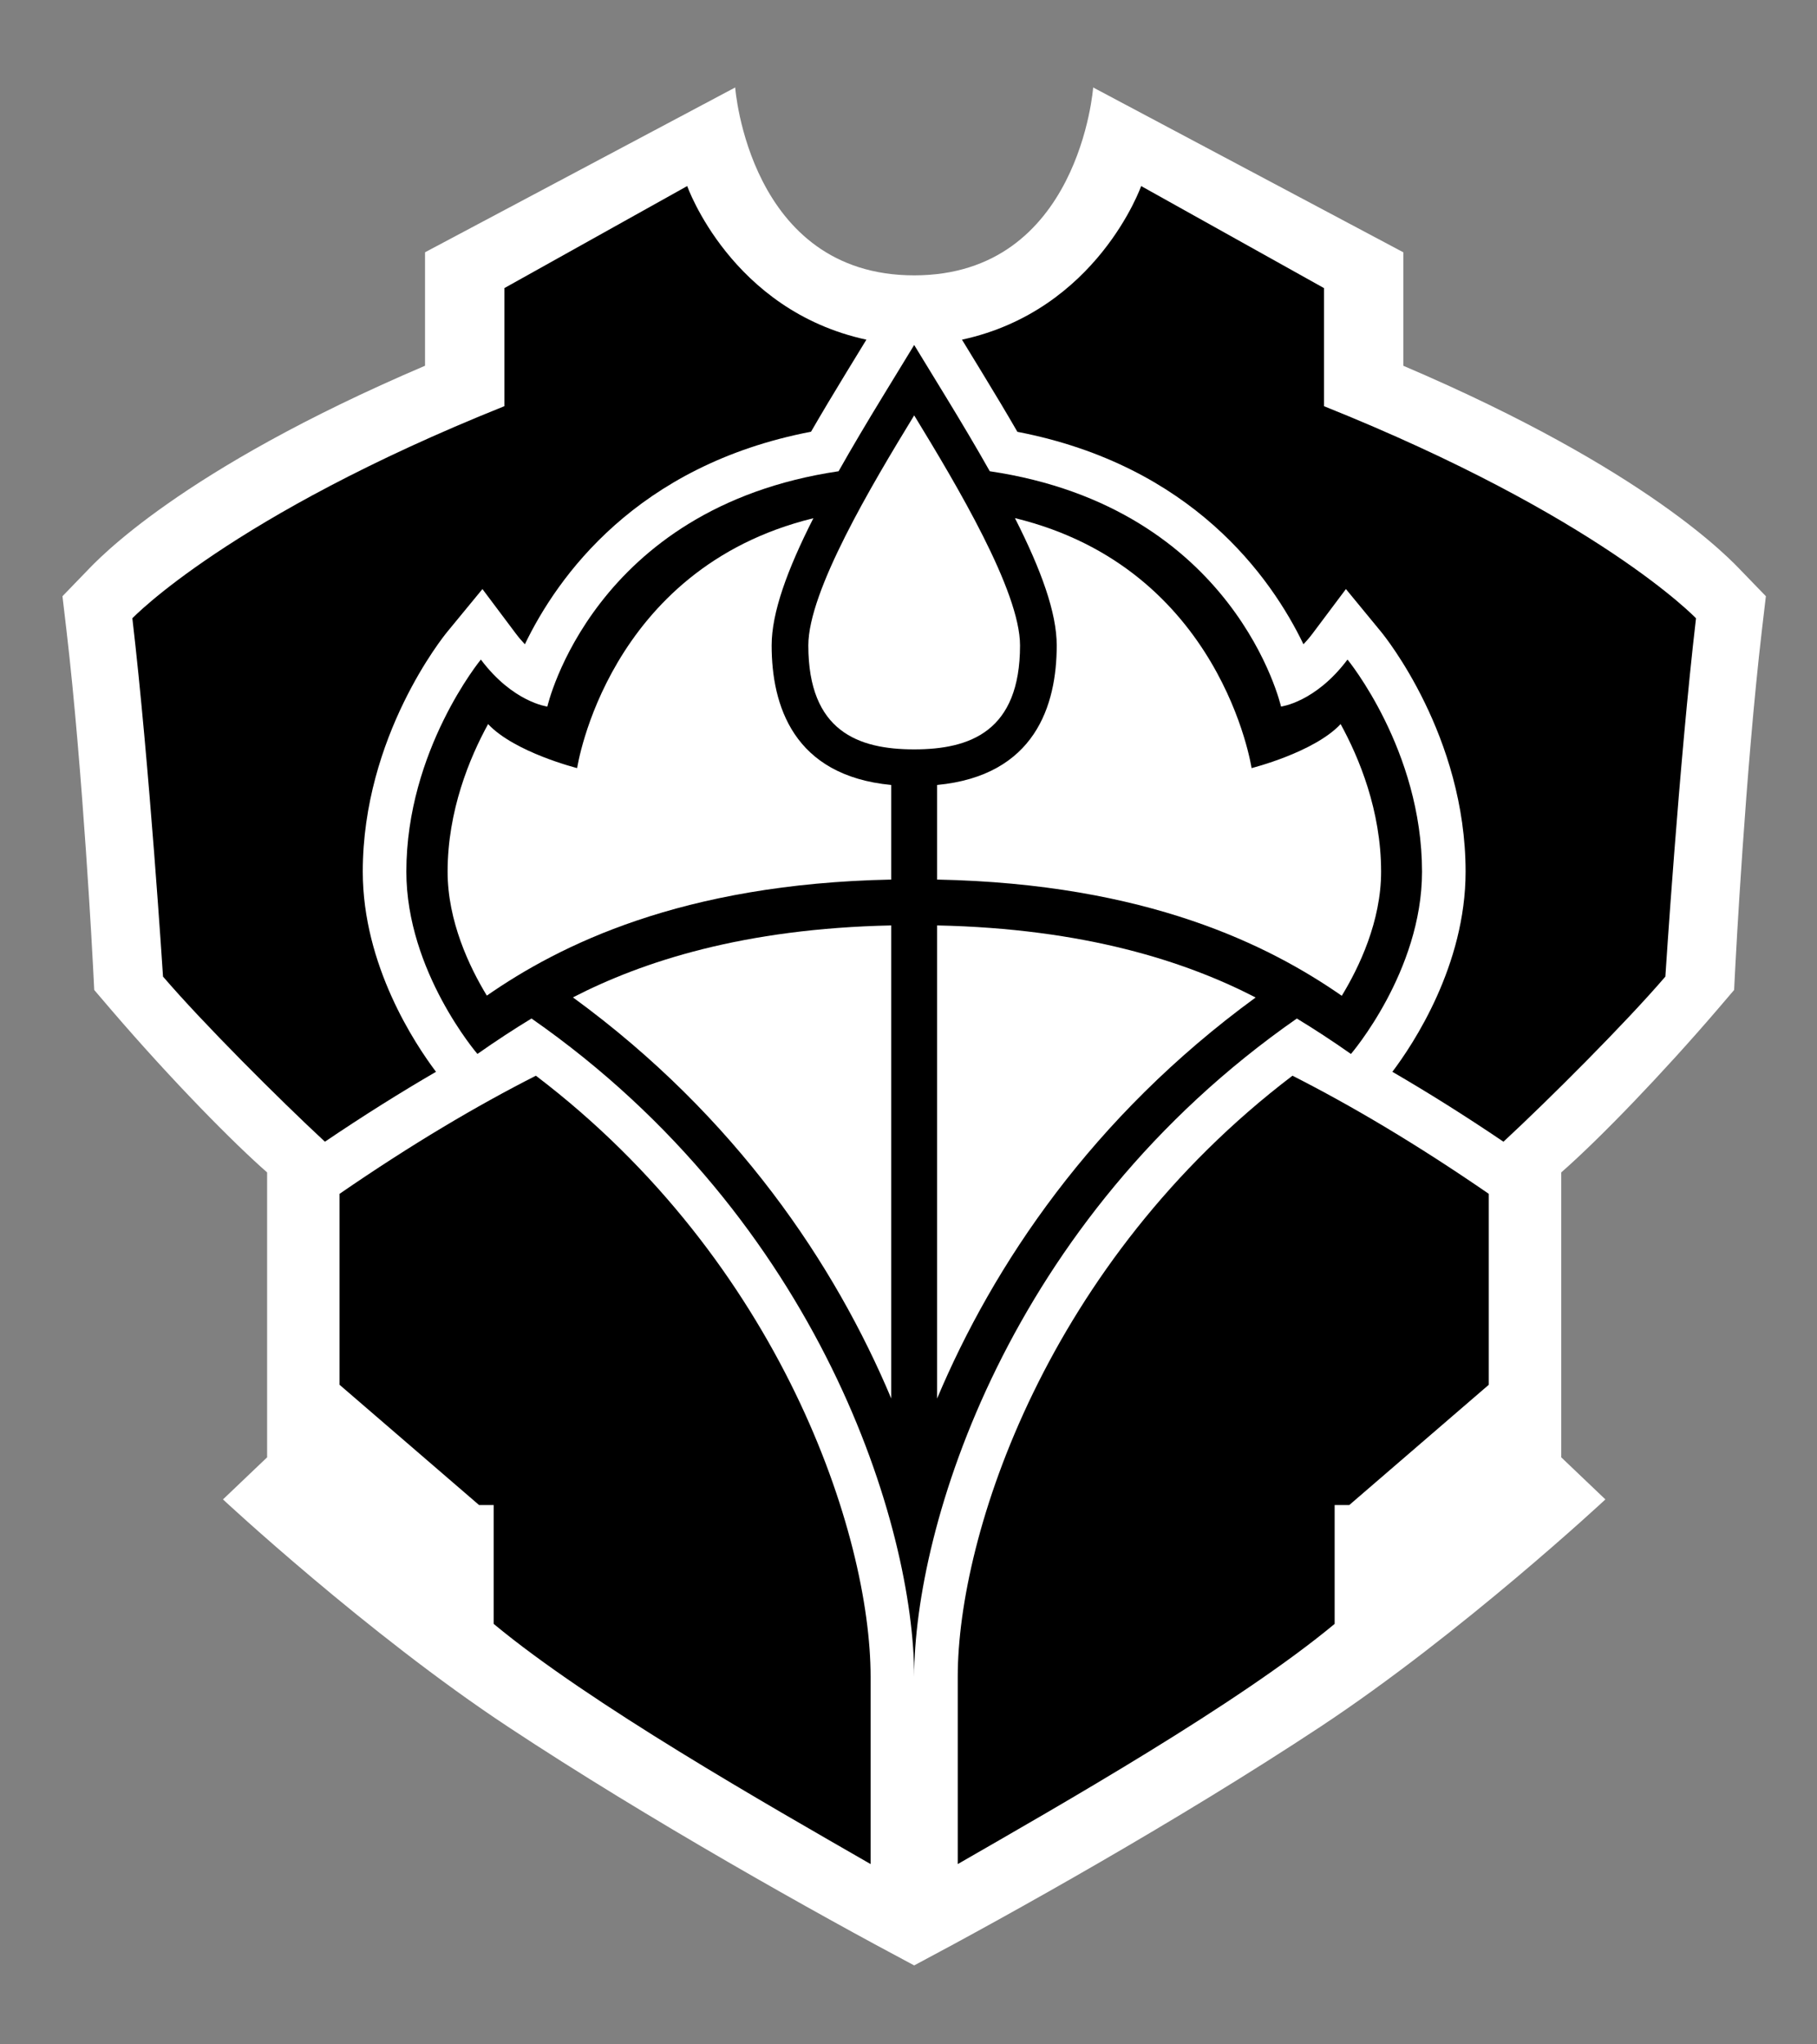 <?xml version="1.0" encoding="utf-8"?>
<!-- Generator: Adobe Illustrator 15.1.0, SVG Export Plug-In . SVG Version: 6.00 Build 0)  -->
<!DOCTYPE svg PUBLIC "-//W3C//DTD SVG 1.1//EN" "http://www.w3.org/Graphics/SVG/1.1/DTD/svg11.dtd">
<svg version="1.1" id="Layer_1" xmlns="http://www.w3.org/2000/svg" xmlns:xlink="http://www.w3.org/1999/xlink" x="0px" y="0px"
	 width="160px" height="180px" viewBox="0 0 160 180" enable-background="new 0 0 160 180" xml:space="preserve">
<rect x="0" y="0" width="160" height="180" fill="#808080" stroke="none"/>
<g id="Layer_1_1_">
</g>
<g id="Layer_3" display="none">
</g>
<g>
	<path fill="#FFFFFF" d="M80.5,173.049c8.497-4.509,23.333-12.796,35.756-21.005c12.448-8.224,25.11-20.025,25.11-20.025
		l-3.888-3.706v-25.085c3.399-2.974,8.946-8.737,13.782-14.376l1.441-1.687l0.111-2.169c0.009-0.172,0.882-17.094,2.335-29.509
		l0.352-2.992l-2.146-2.216c-0.891-0.922-8.128-8.84-29.781-18.074v-9.991L96.261,7.701c0,0-1.205,16.543-15.761,16.543
		S64.739,7.701,64.739,7.701L37.427,22.213v9.991C15.773,41.438,8.536,49.356,7.645,50.278L5.5,52.495l0.352,2.992
		c1.453,12.415,2.327,29.337,2.335,29.509l0.111,2.169l1.442,1.687c5.513,6.427,10.935,11.886,13.782,14.376v25.085l-3.888,3.706
		c0,0,12.663,11.802,25.11,20.025C57.167,160.253,72.002,168.54,80.5,173.049z"/>
	<g>
		<path d="M84.336,147.645v16.482c9.054-5.213,24.726-14.114,33.189-21.148v-10.466h1.29l12.282-10.587v-16.813
			c-6.344-4.367-12.085-7.761-17.286-10.4C92.253,111.104,84.336,135.077,84.336,147.645z"/>
		<path d="M47.189,94.713c-5.202,2.64-10.943,6.033-17.288,10.4v16.813l12.283,10.587h1.289v10.466
			c8.464,7.034,24.136,15.936,33.19,21.148v-16.482C76.664,135.077,68.748,111.105,47.189,94.713z"/>
		<path d="M116.587,35.764V25.366l-16.1-8.984c0,0-3.858,10.942-15.777,13.525l1.82,2.982c1.096,1.793,2.114,3.498,3.059,5.132
			c15.383,2.965,22.334,12.786,25.19,18.705c0.263-0.273,0.535-0.59,0.81-0.955l2.929-3.906l3.102,3.771
			c0.304,0.368,7.436,9.173,7.436,21.112c0,8.252-4.607,15.182-6.448,17.621c3.102,1.803,6.356,3.838,9.782,6.156
			c3.967-3.676,10.746-10.443,14.257-14.538c0,0,1.204-18.777,2.699-31.548C149.345,54.438,140.783,45.46,116.587,35.764z"/>
		<path d="M39.38,55.636l3.102-3.771l2.93,3.906c0.273,0.365,0.545,0.681,0.808,0.954c2.856-5.926,9.811-15.76,25.197-18.713
			c0.943-1.631,1.96-3.333,3.053-5.123l1.821-2.982c-11.919-2.583-15.777-13.525-15.777-13.525l-16.1,8.984v10.397
			C20.217,45.46,11.655,54.438,11.655,54.438c1.495,12.771,2.7,31.548,2.7,31.548c3.51,4.095,10.289,10.862,14.256,14.538
			c3.428-2.318,6.682-4.354,9.782-6.155c-1.84-2.438-6.448-9.369-6.448-17.622C31.945,64.809,39.077,56.004,39.38,55.636z"/>
	</g>
	<path d="M118.657,58.072c-2.826,3.769-5.854,4.139-5.854,4.139s-3.969-17.504-25.646-20.719c-1.167-2.069-2.475-4.271-3.899-6.604
		L80.5,30.374l-2.757,4.514c-1.425,2.333-2.732,4.535-3.899,6.604c-21.678,3.215-25.646,20.719-25.646,20.719
		s-3.028-0.37-5.854-4.139c0,0-6.562,7.975-6.562,18.675c0,8.782,6.259,16.05,6.259,16.05c1.64-1.154,3.225-2.188,4.762-3.121
		C72.317,107.455,80.5,134.526,80.5,147.645c0-13.118,8.183-40.189,33.697-57.967c1.538,0.933,3.122,1.966,4.763,3.121
		c0,0,6.259-7.268,6.259-16.05C125.219,66.047,118.657,58.072,118.657,58.072z"/>
	<path fill="#FFFFFF" d="M80.5,36.572c3.754,6.147,9.321,15.479,9.321,20.256c0,7.573-4.409,9.152-9.321,9.152
		c-4.913,0-9.321-1.579-9.321-9.152C71.179,52.051,76.746,42.719,80.5,36.572z"/>
	<g>
		<path fill="#FFFFFF" d="M78.481,69.115c-8.64-0.826-10.532-7.026-10.532-12.287c0-2.882,1.362-6.64,3.674-11.2
			c-18.18,4.441-20.801,22.001-20.801,22.001s-5.502-1.38-7.842-3.875c-1.625,2.961-3.565,7.621-3.565,12.993
			c0,4.354,1.91,8.374,3.454,10.914c6.364-4.416,17.102-9.847,35.612-10.218V69.115z"/>
		<path fill="#FFFFFF" d="M82.519,123.138c4.935-11.727,13.637-24.791,28.048-35.312c-6.143-3.169-15.038-6.071-28.048-6.345
			V123.138z"/>
		<path fill="#FFFFFF" d="M82.519,69.115v8.328c18.532,0.373,29.272,5.815,35.634,10.233c1.545-2.539,3.463-6.566,3.463-10.929
			c0-5.373-1.939-10.032-3.564-12.993c-2.341,2.495-7.842,3.875-7.842,3.875s-2.624-17.584-20.837-22.01
			c2.314,4.564,3.679,8.326,3.679,11.209C93.051,62.089,91.159,68.289,82.519,69.115z"/>
		<path fill="#FFFFFF" d="M50.451,87.817c14.416,10.52,23.1,23.587,28.03,35.317V81.481C65.484,81.754,56.593,84.651,50.451,87.817z
			"/>
	</g>
</g>
</svg>
